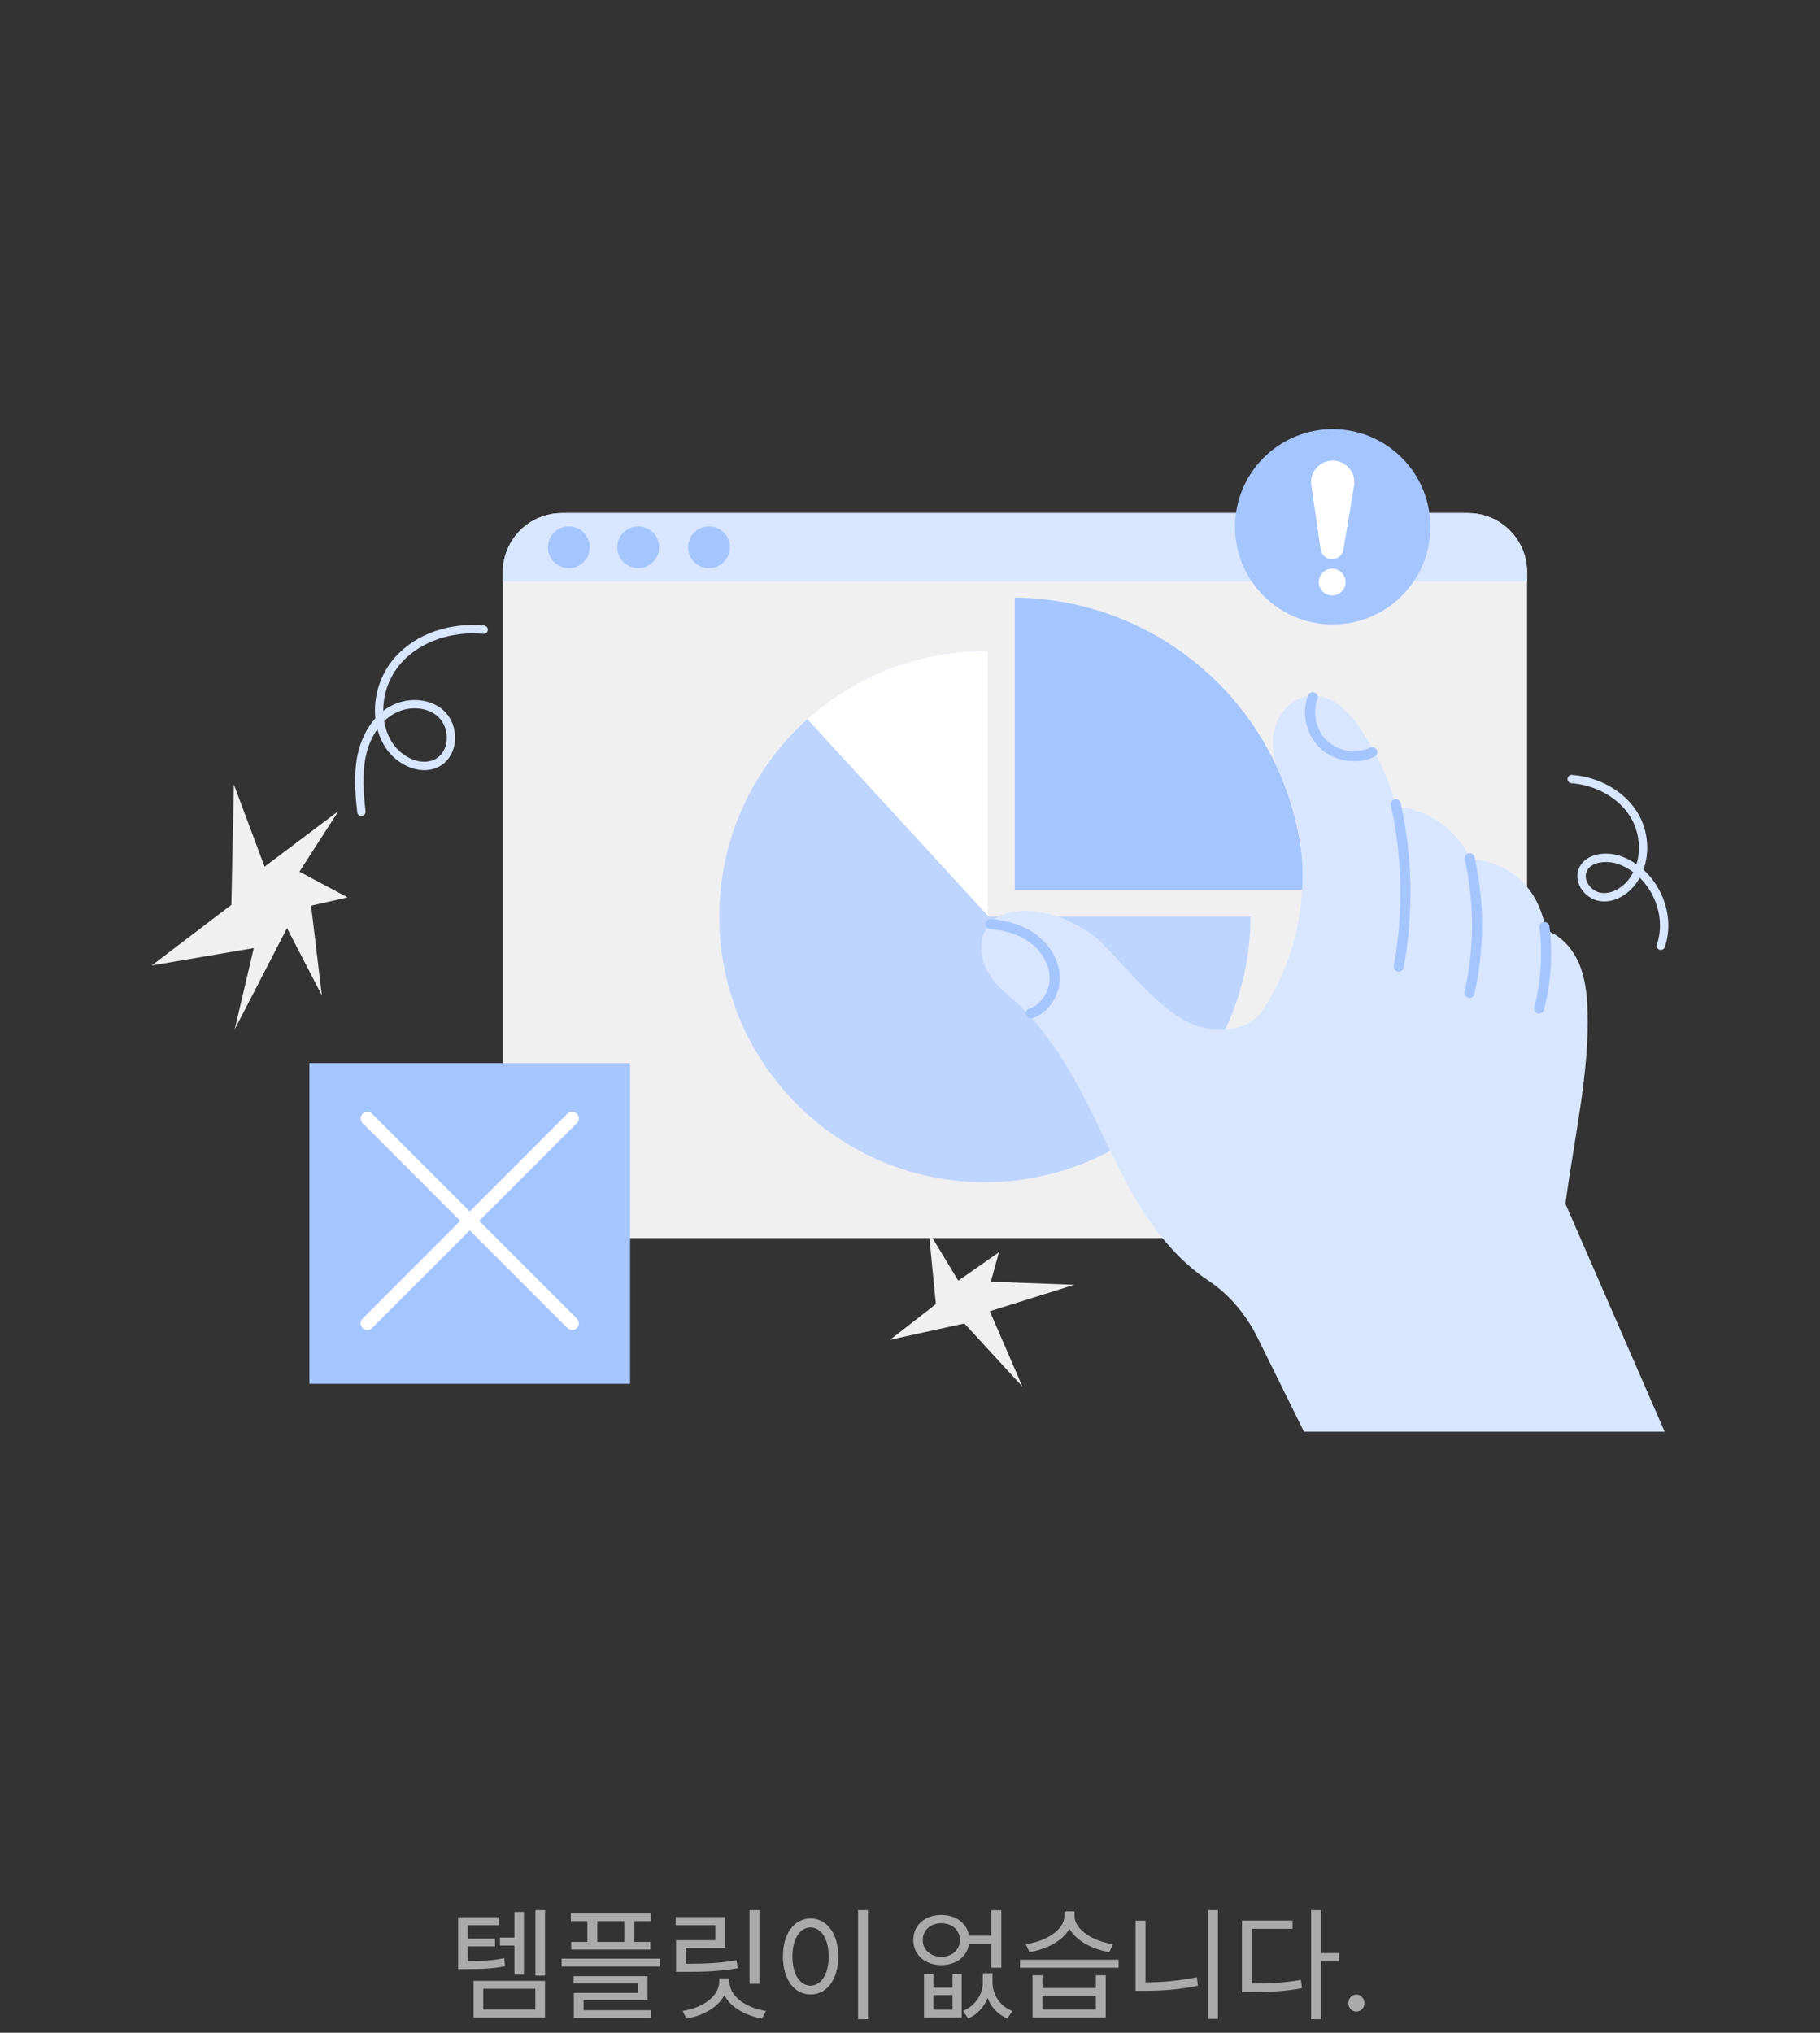 <svg width="240" height="268" viewBox="0 0 240 268" fill="none" xmlns="http://www.w3.org/2000/svg">
    <rect x="0" y="0" width="240" height="268" fill="#333333" stroke="none"/>
    <path d="M67.837 260.328V256.504H65.933V255.448H67.837V252.072H69.085V260.328H67.837ZM66.493 258.168L66.605 259.224C64.973 259.544 63.613 259.608 61.325 259.608H60.413V252.76H65.837V253.816H61.677V255.592H65.277V256.616H61.677V258.552C63.709 258.552 65.005 258.472 66.493 258.168ZM63.725 262.2V264.936H70.589V262.2H63.725ZM62.445 265.992V261.16H71.869V265.992H62.445ZM70.605 251.832H71.869V260.472H70.605V251.832ZM82.332 256.024V253.288H78.764V256.024H82.332ZM77.452 256.024V253.288H75.276V252.28H85.804V253.288H83.644V256.024H85.756V257.032H75.324V256.024H77.452ZM76.956 263.688V265.032H85.82V266.024H75.676V262.744H84.092V261.512H75.628V260.536H85.388V263.688H76.956ZM74.06 258.232H87.052V259.272H74.06V258.232ZM100.155 251.832V261.544H98.843V251.832H100.155ZM89.147 255.8H94.331V253.816H89.099V252.744H95.627V256.808H90.427V258.904C93.067 258.904 94.923 258.824 97.131 258.44L97.259 259.496C94.971 259.896 93.067 259.976 90.299 259.976H89.147V255.8ZM96.187 260.824V261.24C96.187 263.24 98.427 264.728 101.003 265.128L100.507 266.136C98.331 265.752 96.379 264.68 95.515 263.048C94.667 264.696 92.683 265.752 90.523 266.136L90.011 265.128C92.571 264.728 94.843 263.256 94.843 261.24V260.824H96.187ZM113.146 251.832H114.458V266.216H113.146V251.832ZM106.89 252.936C109.018 252.936 110.538 254.888 110.538 257.944C110.538 261 109.018 262.952 106.89 262.952C104.762 262.952 103.242 261 103.242 257.944C103.242 254.888 104.762 252.936 106.89 252.936ZM106.89 254.12C105.482 254.12 104.49 255.624 104.49 257.944C104.49 260.28 105.482 261.784 106.89 261.784C108.282 261.784 109.274 260.28 109.274 257.944C109.274 255.624 108.282 254.12 106.89 254.12ZM125.602 264.968V263.032H123.074V264.968H125.602ZM125.602 262.056V260.248H126.818V265.992H121.842V260.248H123.074V262.056H125.602ZM124.13 257.992C125.554 257.992 126.578 257.064 126.578 255.768C126.578 254.472 125.554 253.56 124.13 253.56C122.706 253.56 121.682 254.472 121.682 255.768C121.682 257.064 122.706 257.992 124.13 257.992ZM130.707 256.28H127.778C127.538 257.96 126.098 259.08 124.13 259.08C121.986 259.08 120.434 257.736 120.434 255.768C120.434 253.8 121.986 252.472 124.13 252.472C126.066 252.472 127.506 253.56 127.778 255.208H130.707V251.848H132.035V259.432H130.707V256.28ZM130.882 260.152V261.368C130.882 262.888 131.778 264.456 133.49 265.128L132.835 266.12C131.538 265.576 130.674 264.6 130.242 263.416C129.778 264.584 128.914 265.576 127.667 266.12L126.994 265.128C128.707 264.392 129.602 262.84 129.602 261.368V260.152H130.882ZM146.769 256.312L146.289 257.368C144.065 257.016 141.937 255.896 141.025 254.296C140.129 255.896 137.985 257.016 135.745 257.368L135.265 256.312C137.841 255.992 140.353 254.456 140.353 252.632V251.992H141.697V252.632C141.697 254.408 144.225 255.992 146.769 256.312ZM144.513 264.936V263.112H137.457V264.936H144.513ZM144.513 262.104V260.424H145.809V265.992H136.161V260.424H137.457V262.104H144.513ZM134.513 258.376H147.505V259.432H134.513V258.376ZM151.056 253.224V261.352C153.216 261.352 155.44 261.16 157.824 260.68L157.968 261.8C155.472 262.312 153.216 262.472 150.928 262.472H149.744V253.224H151.056ZM159.296 251.832H160.608V266.168H159.296V251.832ZM165.087 254.296V261.512C167.631 261.512 169.471 261.4 171.551 261.032L171.695 262.12C169.503 262.536 167.615 262.632 164.911 262.632H163.775V253.208H170.447V254.296H165.087ZM176.575 257.496V258.584H174.207V266.216H172.895V251.832H174.207V257.496H176.575ZM178.861 265.208C178.285 265.208 177.805 264.76 177.805 264.104C177.805 263.448 178.285 262.968 178.861 262.968C179.437 262.968 179.917 263.448 179.917 264.104C179.917 264.76 179.437 265.208 178.861 265.208Z"
          fill="#AAAAAA"/>
    <path d="M201.373 75.424V155.448C201.373 159.747 197.888 163.232 193.589 163.232H74.089C69.789 163.232 66.305 159.747 66.305 155.448V75.424C66.305 74.648 66.419 73.895 66.635 73.186C67.595 69.979 70.569 67.644 74.089 67.644H193.59C197.11 67.644 200.082 69.978 201.048 73.186C201.259 73.895 201.374 74.648 201.374 75.424H201.373Z"
          fill="#F0F0F1"/>
    <path d="M83.089 140.157H40.802V182.444H83.089V140.157Z" fill="#A5C5FF"/>
    <path d="M171.938 117.323H133.818V78.787C154.911 79.012 171.938 96.174 171.938 117.323Z" fill="#A5C5FF"/>
    <path d="M164.892 120.848C164.892 140.188 149.216 155.864 129.872 155.864C110.528 155.864 94.856 140.188 94.856 120.848C94.856 110.511 99.338 101.218 106.466 94.81C112.667 89.227 120.874 85.833 129.872 85.833C130.002 85.833 130.132 85.833 130.257 85.837V120.849H164.892L164.892 120.848Z"
          fill="#BED5FF"/>
    <path d="M206.431 158.705L219.518 188.76H171.953L165.828 176.361C164.33 173.328 162.119 170.673 159.299 168.803C155.75 166.451 152.864 163.055 150.573 159.424C147.52 154.581 145.355 149.24 142.689 144.174C140.022 139.109 136.731 134.189 132.209 130.575C130.978 129.405 129.935 127.969 129.544 126.318C129.151 124.666 129.499 122.779 130.705 121.585C131.794 120.507 133.403 120.125 134.935 120.094C138.185 120.028 141.343 121.339 144.009 123.198C146.676 125.057 152.121 132.897 157.262 135.051C158.902 135.737 160.762 135.812 162.619 135.569C164.188 135.364 165.6 134.506 166.485 133.195C172.659 124.046 173.529 111.464 168.474 101.289C167.458 98.63 167.542 95.429 169.693 93.247C170.397 92.531 171.3 92.02 172.286 91.828C175.512 91.196 177.906 93.815 179.571 96.353C181.593 99.437 183.23 102.773 184.049 106.327C188.116 106.662 191.945 109.136 193.972 113.298C196.333 113.392 198.652 114.338 200.406 115.922C202.16 117.506 203.336 119.717 203.873 122.664C205.879 123.35 207.397 125.093 208.227 127.043C209.058 128.994 209.28 131.148 209.345 133.267C209.593 141.388 207.687 149.404 206.43 158.706L206.431 158.705Z"
          fill="#D8E6FF"/>
    <path d="M30.51 119.3L30.839 103.426L34.89 114.265L44.634 106.929L39.488 114.921L45.838 118.315L41.02 119.41L42.444 131.234L37.846 122.366L30.948 135.723L33.467 124.993L20 127.293L30.51 119.3Z"
          fill="#F0F0F1"/>
    <path d="M117.375 176.633L123.414 171.936L122.475 162.409L126.366 168.85L131.734 165.092L130.661 168.984L141.664 169.387L130.526 172.875L134.82 182.806L127.171 174.486L117.375 176.633Z"
          fill="#F0F0F1"/>
    <path d="M135.941 134.269C135.664 134.269 135.406 134.094 135.314 133.816C135.199 133.47 135.386 133.096 135.732 132.981C137.289 132.463 138.443 130.712 138.417 128.908C138.393 127.221 137.419 125.456 135.875 124.3C134.512 123.279 132.677 122.654 130.571 122.49C130.207 122.461 129.935 122.143 129.963 121.78C129.991 121.416 130.311 121.146 130.672 121.172C133.03 121.356 135.102 122.071 136.666 123.242C138.56 124.659 139.708 126.77 139.738 128.889C139.771 131.283 138.262 133.531 136.148 134.235C136.079 134.258 136.008 134.269 135.939 134.269H135.941Z"
          fill="#A5C5FF"/>
    <path d="M178.548 100.361C176.941 100.361 175.333 99.78 174.143 98.683C172.266 96.951 171.587 94.073 172.491 91.686C172.621 91.344 173.001 91.172 173.343 91.302C173.684 91.431 173.856 91.813 173.727 92.153C173.02 94.019 173.572 96.358 175.04 97.711C176.507 99.064 178.881 99.426 180.685 98.571C181.014 98.415 181.409 98.555 181.565 98.885C181.721 99.214 181.581 99.608 181.251 99.765C180.406 100.166 179.478 100.36 178.549 100.36L178.548 100.361Z"
          fill="#A5C5FF"/>
    <path d="M184.45 128.106C184.41 128.106 184.369 128.102 184.329 128.095C183.97 128.028 183.733 127.684 183.799 127.325C185.085 120.381 184.951 113.067 183.413 106.173C183.333 105.817 183.557 105.464 183.914 105.385C184.27 105.303 184.622 105.529 184.702 105.886C186.279 112.951 186.416 120.447 185.098 127.565C185.039 127.883 184.762 128.106 184.449 128.106H184.45Z"
          fill="#A5C5FF"/>
    <path d="M193.779 131.571C193.73 131.571 193.682 131.566 193.632 131.554C193.277 131.473 193.054 131.12 193.134 130.763C194.435 125.048 194.443 119.004 193.156 113.285C193.076 112.929 193.3 112.576 193.656 112.496C194.013 112.415 194.365 112.64 194.445 112.995C195.773 118.905 195.766 125.151 194.422 131.057C194.353 131.363 194.08 131.571 193.778 131.571H193.779Z"
          fill="#A5C5FF"/>
    <path d="M202.959 133.646C202.905 133.646 202.848 133.639 202.793 133.625C202.44 133.533 202.228 133.173 202.32 132.819C203.201 129.421 203.442 125.783 203.016 122.297C202.971 121.935 203.229 121.606 203.592 121.562C203.953 121.517 204.284 121.775 204.327 122.138C204.774 125.785 204.521 129.595 203.598 133.152C203.521 133.449 203.253 133.647 202.959 133.647V133.646Z"
          fill="#A5C5FF"/>
    <path d="M129.872 85.833C130.003 85.833 130.132 85.833 130.257 85.837V120.719L106.466 94.81C112.667 89.227 120.874 85.833 129.872 85.833Z" fill="white"/>
    <path d="M75.448 175.345C75.223 175.345 74.998 175.26 74.825 175.087L47.819 148.081C47.475 147.737 47.475 147.179 47.819 146.835C48.163 146.491 48.721 146.491 49.065 146.835L76.071 173.841C76.415 174.185 76.415 174.743 76.071 175.087C75.899 175.259 75.673 175.345 75.448 175.345Z"
          fill="white"/>
    <path d="M48.442 175.345C48.217 175.345 47.991 175.26 47.819 175.087C47.475 174.743 47.475 174.185 47.819 173.841L74.825 146.835C75.169 146.491 75.727 146.491 76.071 146.835C76.415 147.179 76.415 147.737 76.071 148.081L49.065 175.087C48.893 175.259 48.667 175.345 48.442 175.345Z"
          fill="white"/>
    <path d="M201.373 75.424V76.661H66.305V75.424C66.305 74.648 66.419 73.895 66.635 73.186C67.595 69.979 70.569 67.644 74.089 67.644H193.59C197.11 67.644 200.082 69.978 201.048 73.186C201.259 73.895 201.374 74.648 201.374 75.424H201.373Z"
          fill="#D8E6FF"/>
    <path d="M75.011 74.906C76.531 74.906 77.764 73.674 77.764 72.153C77.764 70.633 76.531 69.4 75.011 69.4C73.49 69.4 72.258 70.633 72.258 72.153C72.258 73.674 73.49 74.906 75.011 74.906Z"
          fill="#A5C5FF"/>
    <path d="M84.162 74.906C85.682 74.906 86.915 73.674 86.915 72.153C86.915 70.633 85.682 69.4 84.162 69.4C82.641 69.4 81.408 70.633 81.408 72.153C81.408 73.674 82.641 74.906 84.162 74.906Z"
          fill="#A5C5FF"/>
    <path d="M93.495 74.906C95.016 74.906 96.248 73.674 96.248 72.153C96.248 70.633 95.016 69.4 93.495 69.4C91.974 69.4 90.742 70.633 90.742 72.153C90.742 73.674 91.974 74.906 93.495 74.906Z"
          fill="#A5C5FF"/>
    <path d="M47.656 107.571C47.379 107.571 47.141 107.364 47.109 107.082C46.844 104.7 46.626 102.166 47.121 99.674C47.51 97.718 48.346 95.991 49.5 94.701C49.201 91.878 50.128 88.823 52.169 86.573C54.889 83.572 59.249 82.039 63.833 82.471C64.136 82.5 64.359 82.768 64.33 83.071C64.302 83.374 64.031 83.594 63.73 83.568C59.557 83.174 55.437 84.609 52.985 87.313C51.359 89.106 50.52 91.462 50.539 93.726C50.726 93.581 50.918 93.445 51.115 93.32C53.486 91.818 56.676 91.983 58.534 93.706C59.563 94.659 60.123 96.187 59.996 97.692C59.882 99.049 59.231 100.209 58.212 100.877C55.776 102.471 52.45 100.992 50.87 98.611C50.367 97.852 50 97.014 49.764 96.133C49.026 97.177 48.485 98.462 48.202 99.889C47.737 102.227 47.949 104.664 48.205 106.961C48.239 107.263 48.021 107.535 47.719 107.57C47.698 107.572 47.678 107.573 47.658 107.573L47.656 107.571ZM50.656 95.081C50.833 96.129 51.207 97.126 51.788 98.001C53.048 99.902 55.749 101.171 57.609 99.955C58.344 99.474 58.813 98.616 58.899 97.598C58.998 96.423 58.571 95.24 57.786 94.512C56.281 93.118 53.668 93.005 51.705 94.248C51.334 94.484 50.983 94.763 50.657 95.081L50.656 95.081Z"
          fill="#D8E6FF"/>
    <path d="M219.01 125.245C218.949 125.245 218.888 125.235 218.828 125.214C218.541 125.114 218.39 124.799 218.49 124.513C219.175 122.553 218.995 120.25 217.997 118.195C217.541 117.256 216.938 116.419 216.231 115.724C216.056 116.041 215.856 116.345 215.633 116.63C214.673 117.864 212.95 119.085 210.994 118.809C209.99 118.666 209.022 118.013 208.468 117.104C207.986 116.312 207.872 115.438 208.149 114.646C208.86 112.614 211.581 112.138 213.691 112.861C214.435 113.115 215.143 113.481 215.801 113.94C216.433 111.896 216.138 109.475 214.903 107.555C213.353 105.146 210.407 103.501 207.215 103.261C206.911 103.238 206.684 102.974 206.707 102.671C206.73 102.367 206.994 102.138 207.297 102.163C210.827 102.428 214.096 104.266 215.829 106.959C217.318 109.274 217.605 112.234 216.714 114.667C217.636 115.502 218.415 116.538 218.987 117.715C220.113 120.033 220.31 122.643 219.529 124.877C219.45 125.104 219.237 125.246 219.01 125.246V125.245ZM211.755 113.647C210.64 113.647 209.534 114.026 209.191 115.009C209.024 115.484 209.102 116.024 209.411 116.53C209.797 117.165 210.463 117.62 211.149 117.716C212.376 117.889 213.797 117.198 214.766 115.953C215 115.653 215.204 115.329 215.378 114.988C214.748 114.519 214.06 114.149 213.336 113.901C212.868 113.74 212.31 113.646 211.755 113.646V113.647Z"
          fill="#D8E6FF"/>
    <path d="M184.848 78.561C189.878 73.531 189.878 65.377 184.848 60.347C179.818 55.317 171.664 55.317 166.634 60.347C161.604 65.377 161.604 73.531 166.634 78.561C171.664 83.591 179.818 83.591 184.848 78.561Z"
          fill="#A5C5FF"/>
    <path d="M174.136 72.34L172.918 63.987C172.668 62.266 174.002 60.724 175.741 60.724C177.503 60.724 178.843 62.305 178.554 64.044L177.173 72.347C177.097 73.127 176.439 73.724 175.654 73.724C174.867 73.724 174.209 73.125 174.135 72.341L174.136 72.34Z"
          fill="white"/>
    <path d="M175.672 78.509C176.646 78.509 177.436 77.719 177.436 76.744C177.436 75.77 176.646 74.98 175.672 74.98C174.697 74.98 173.907 75.77 173.907 76.744C173.907 77.719 174.697 78.509 175.672 78.509Z"
          fill="white"/>
</svg>
